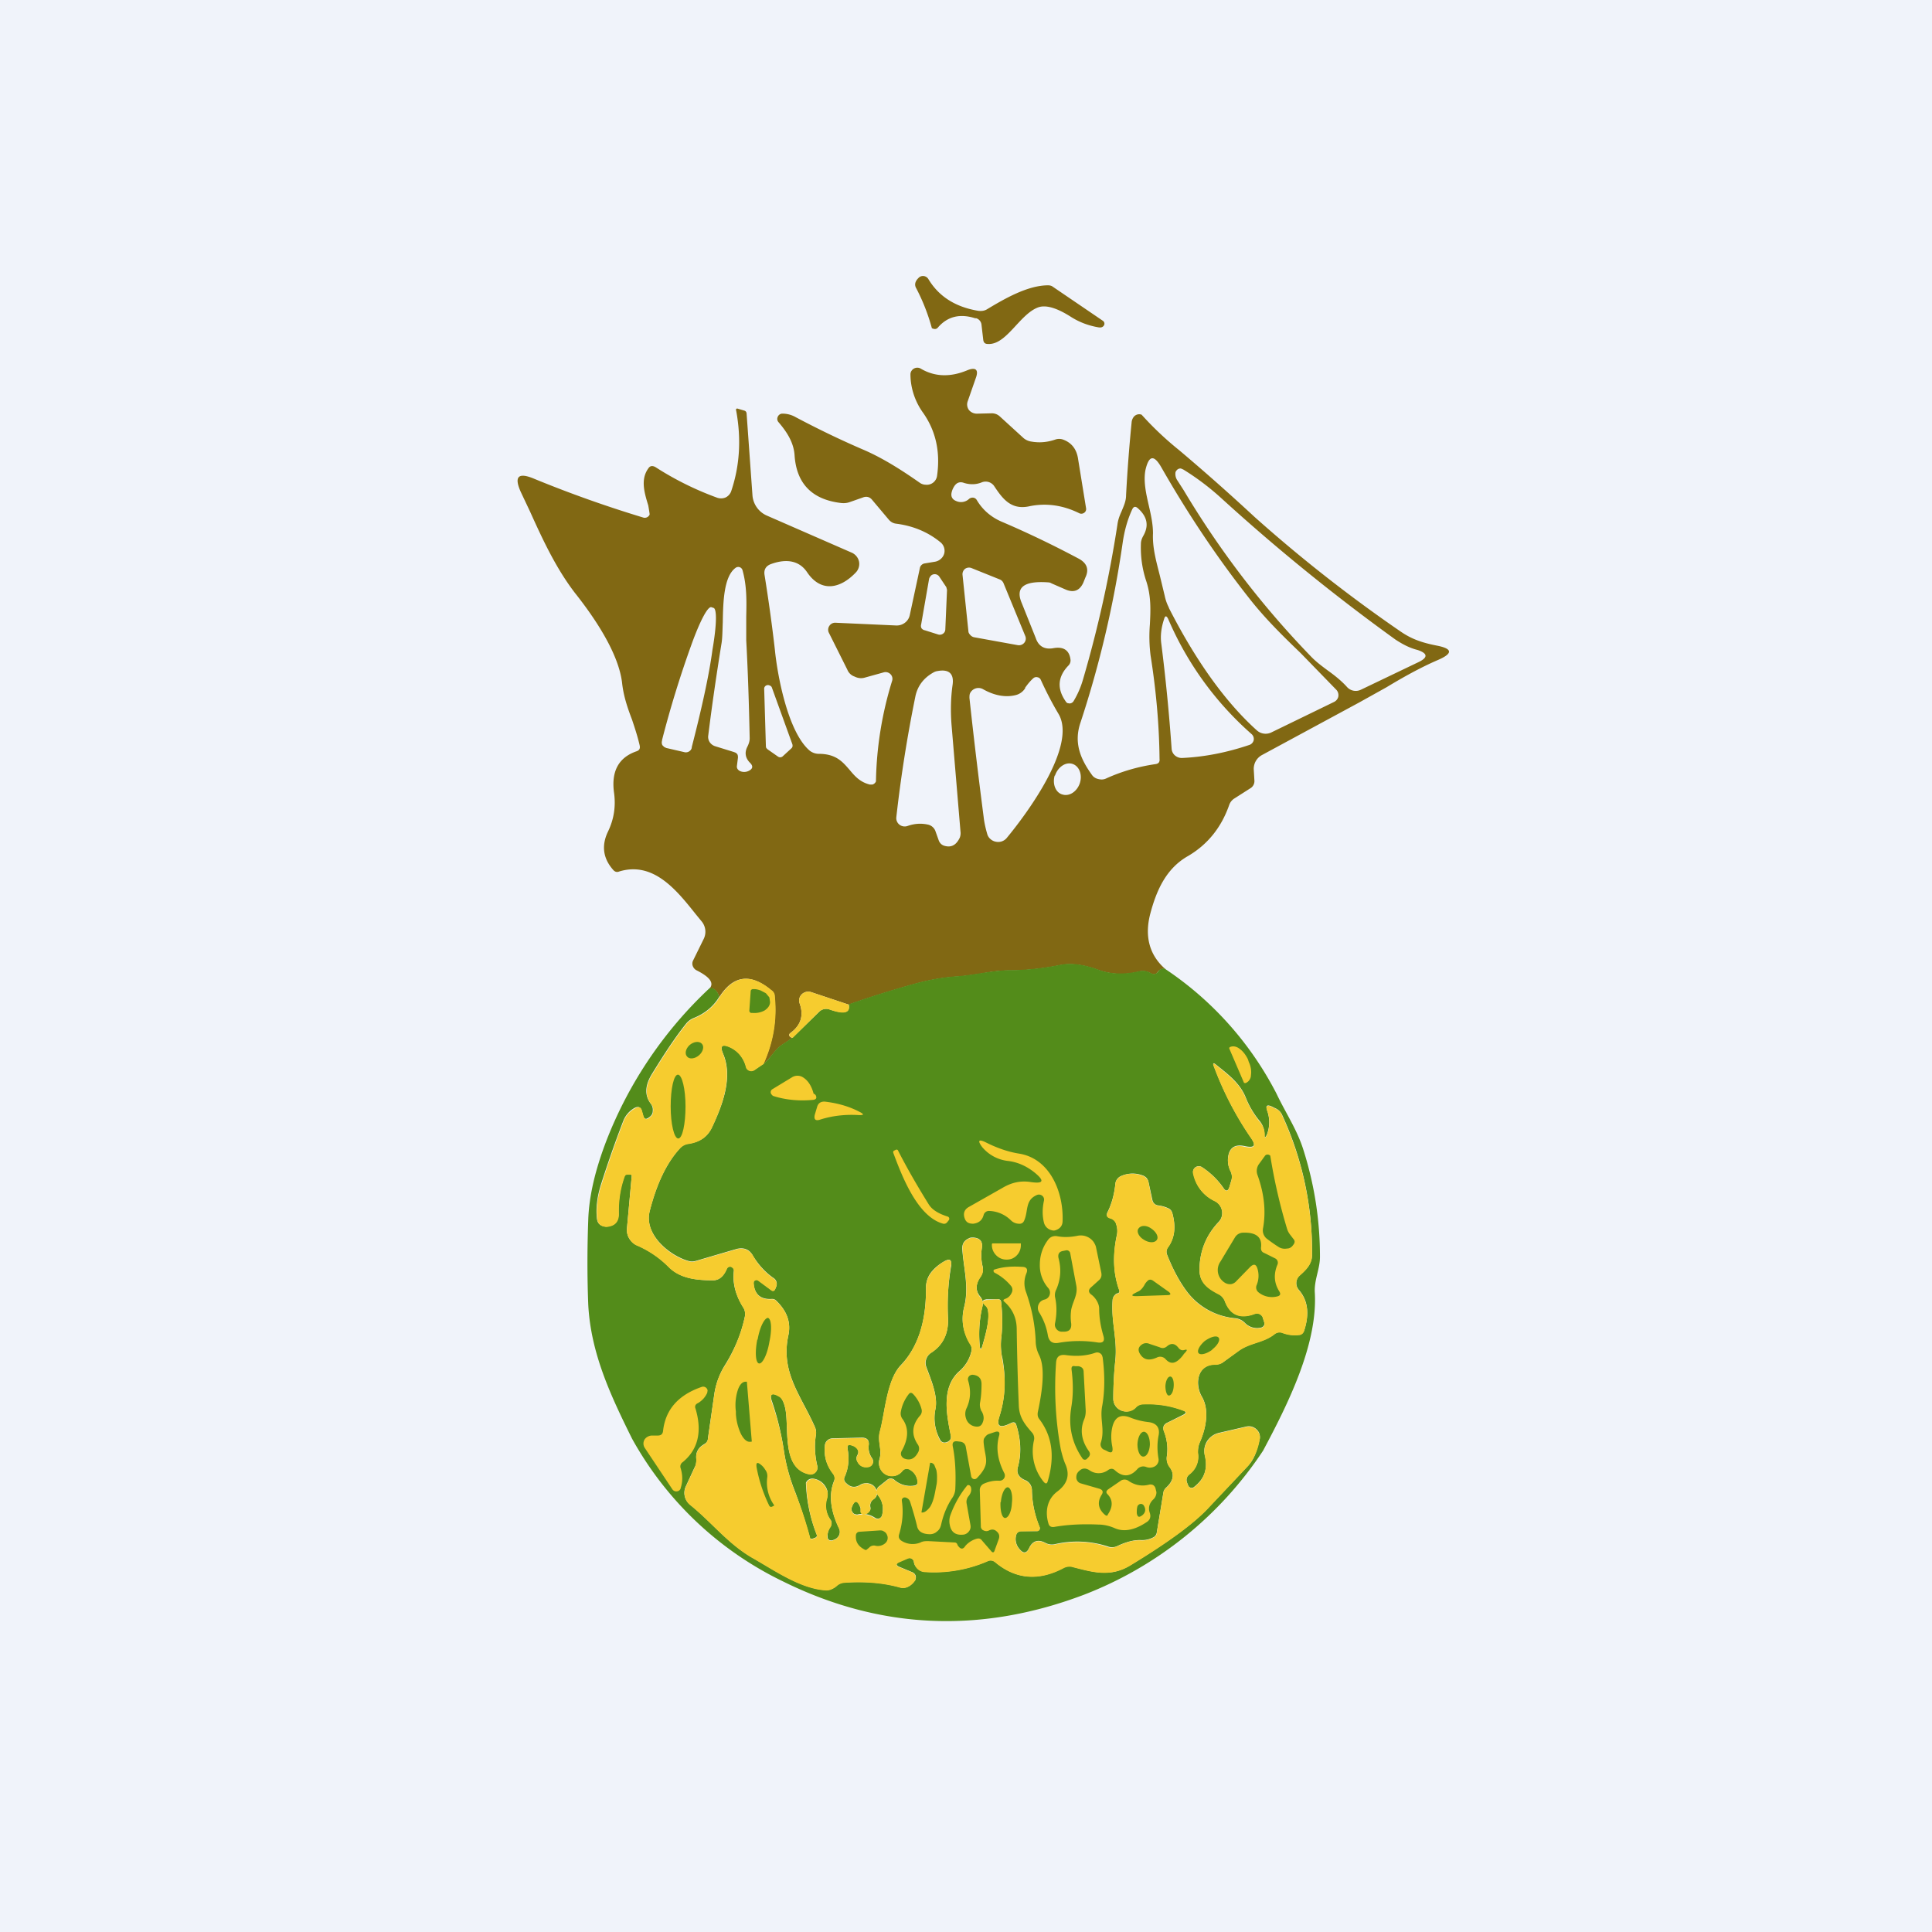 <!-- by TradingView --><svg width="56" height="56" viewBox="0 0 56 56" xmlns="http://www.w3.org/2000/svg"><path fill="#F0F3FA" d="M0 0h56v56H0z"/><path d="M28.28 9.23c-.45-.15-.82-.06-1.1.27a.11.11 0 0 1-.12.03.11.11 0 0 1-.05-.02 5.75 5.75 0 0 0-.45-1.15c-.06-.1-.04-.2.06-.3a.18.18 0 0 1 .15-.06.19.19 0 0 1 .14.09c.3.5.78.81 1.45.92.09.01.17 0 .24-.04.5-.3 1.18-.7 1.78-.7.04 0 .09.01.12.03l1.47 1a.1.1 0 0 1 .04.06.1.1 0 0 1-.01.07c-.03.05-.08.07-.15.06-.3-.05-.56-.15-.8-.3-.42-.27-.74-.36-.96-.28-.54.2-.92 1.1-1.46 1.06-.08 0-.12-.04-.13-.12l-.05-.43a.22.22 0 0 0-.17-.2Z" fill="#816813"/><path fill-rule="evenodd" d="M33.56 28.17c.06-.08.13-.1.22-.08-.46-.4-.61-.94-.44-1.6.18-.68.46-1.32 1.1-1.68.56-.33.96-.82 1.19-1.48a.36.36 0 0 1 .14-.18l.47-.3a.24.24 0 0 0 .12-.22l-.02-.34c0-.08.02-.16.06-.23.04-.07.1-.13.17-.17l2.83-1.53.79-.44c.48-.29.98-.57 1.49-.79.44-.19.43-.33-.05-.42-.4-.08-.71-.18-1.04-.41a42.25 42.25 0 0 1-4.23-3.32c-.69-.64-1.41-1.28-2.18-1.93a9.27 9.27 0 0 1-1.09-1.03.2.2 0 0 0-.18.02.2.2 0 0 0-.06.06.3.3 0 0 0-.05.15 45.7 45.7 0 0 0-.16 2.1c0 .18-.07.32-.13.47-.05.11-.1.23-.12.38-.23 1.5-.56 3-1 4.5a2.6 2.6 0 0 1-.27.62.14.14 0 0 1-.12.07l-.06-.01a.13.13 0 0 1-.05-.05c-.26-.37-.23-.72.08-1.04a.21.21 0 0 0 .06-.16c-.03-.28-.2-.4-.51-.34-.25.04-.42-.06-.5-.3l-.4-1c-.2-.46.05-.66.76-.61.03 0 .07.01.1.03l.39.17c.24.11.42.05.53-.19l.06-.15c.11-.23.05-.41-.18-.54-.75-.4-1.5-.76-2.25-1.08-.3-.13-.55-.34-.72-.63a.14.14 0 0 0-.16-.06.15.15 0 0 0-.06.03.34.34 0 0 1-.38.06c-.1-.04-.15-.12-.13-.23a.53.53 0 0 1 .07-.18c.07-.12.17-.16.3-.11.17.05.34.05.51-.02a.3.3 0 0 1 .35.1c.24.36.48.7 1 .6.5-.11 1-.04 1.48.2a.14.14 0 0 0 .14-.02.13.13 0 0 0 .05-.13l-.23-1.42c-.04-.29-.19-.48-.44-.57a.34.34 0 0 0-.22 0c-.23.08-.46.1-.69.06a.45.45 0 0 1-.23-.1l-.69-.63a.34.34 0 0 0-.24-.09l-.41.01a.3.3 0 0 1-.24-.1.27.27 0 0 1-.04-.26l.23-.66c.1-.26 0-.34-.26-.23-.49.2-.94.18-1.34-.06a.2.2 0 0 0-.26.07.18.18 0 0 0-.03.1c0 .39.13.79.37 1.12.37.53.5 1.14.4 1.83a.3.3 0 0 1-.33.25.31.31 0 0 1-.16-.05c-.5-.35-1.04-.7-1.61-.95-.7-.3-1.36-.62-2-.96a.76.76 0 0 0-.4-.1.15.15 0 0 0-.12.1.14.14 0 0 0 .02.14c.24.28.44.58.47.95.05.83.5 1.3 1.35 1.4.1.01.18 0 .26-.03l.37-.13c.1-.04.2-.02.27.07l.48.57c.06.07.13.11.22.12.47.06.9.23 1.27.53a.32.32 0 0 1 .12.33.32.32 0 0 1-.1.16.34.34 0 0 1-.16.08l-.3.05a.17.17 0 0 0-.15.15l-.29 1.35a.37.37 0 0 1-.14.22.39.39 0 0 1-.25.08l-1.77-.08a.2.2 0 0 0-.17.09.2.2 0 0 0-.02.19l.54 1.08c.04.1.12.17.21.2.1.05.2.06.3.03l.54-.15a.2.2 0 0 1 .2.05.19.19 0 0 1 .05.19 10.43 10.43 0 0 0-.47 2.92.16.16 0 0 1-.1.09h-.08c-.28-.07-.43-.24-.58-.42-.2-.23-.39-.47-.9-.47-.1 0-.2-.04-.27-.1-.63-.55-.93-2.2-1-2.92-.08-.7-.18-1.42-.3-2.17-.02-.14.03-.24.16-.3.39-.15.81-.16 1.07.22.4.6.96.49 1.41.02a.36.36 0 0 0 .1-.32.37.37 0 0 0-.21-.26l-2.45-1.07a.7.7 0 0 1-.43-.6l-.17-2.37a.1.1 0 0 0-.02-.05.1.1 0 0 0-.05-.03l-.17-.05c-.05-.02-.08 0-.06.06.15.82.1 1.59-.14 2.31a.32.32 0 0 1-.17.2.34.34 0 0 1-.26 0 8.93 8.93 0 0 1-1.77-.88c-.09-.05-.16-.04-.21.04-.23.32-.11.71 0 1.07a7.17 7.17 0 0 1 .04.25c0 .03-.02.05-.04.07a.15.15 0 0 1-.15.03 34.98 34.98 0 0 1-3.15-1.12c-.47-.2-.6-.07-.39.39l.26.55c.37.82.75 1.64 1.3 2.36.54.68 1.26 1.72 1.37 2.6.04.39.16.74.29 1.08.08.24.16.48.22.74.02.09 0 .15-.1.18-.51.18-.73.58-.64 1.21.05.38 0 .75-.18 1.12-.19.4-.14.77.15 1.1.05.06.11.08.18.05.99-.3 1.66.54 2.21 1.23l.18.22a.47.47 0 0 1 .06.5l-.31.63a.2.2 0 0 0-.01.16c.02.05.05.09.1.12.4.2.52.37.39.53.13-.01.22.07.28.25.4-.63.9-.7 1.5-.2.06.04.1.1.1.18.07.68-.04 1.33-.33 1.97.11-.09.18-.18.26-.27.08-.1.16-.21.3-.3l.3-.2a.13.13 0 0 1-.08-.03c-.04-.04-.03-.07 0-.1.32-.23.4-.52.28-.86a.25.25 0 0 1 .06-.27.27.27 0 0 1 .28-.06l1.08.36a29.4 29.4 0 0 1 1.95-.61c.37-.1.75-.17 1.14-.2.23-.01.46-.05.69-.08.28-.05.57-.1.87-.1.51 0 1-.06 1.46-.15.32-.07.7-.02 1.11.13a2 2 0 0 0 1.2.05.45.45 0 0 1 .33.05c.08.05.16.04.21-.04Zm.32-10.56a1.3 1.3 0 0 1-.12-.34l-.14-.58c-.1-.4-.22-.81-.2-1.23 0-.27-.06-.54-.12-.8-.08-.35-.16-.7-.1-1.03.1-.44.25-.46.47-.07.76 1.33 1.6 2.59 2.53 3.77.46.59.98 1.1 1.5 1.6L38.74 20a.23.23 0 0 1 .05.2.23.23 0 0 1-.13.15l-1.81.88a.38.38 0 0 1-.42-.06c-.9-.81-1.76-2-2.55-3.55Zm5.17 2.31c-.16-.18-.36-.34-.57-.49-.16-.12-.31-.23-.45-.37a26.24 26.24 0 0 1-3.72-4.85l-.18-.28a.33.33 0 0 1-.06-.22c0-.02.01-.05.03-.07a.14.14 0 0 1 .13-.06l.07.03c.39.24.76.52 1.1.83a56.88 56.88 0 0 0 5.05 4.1c.2.13.4.24.64.3.3.1.3.22.03.35l-1.67.8a.34.34 0 0 1-.4-.07Zm-6.23-5.16c-.14.3-.23.63-.28.98a30.51 30.51 0 0 1-1.22 5.2c-.2.58-.01 1.05.33 1.52.04.06.1.1.18.12.08.02.15.02.22-.01.48-.22.96-.35 1.43-.42.1-.01.14-.06.13-.15-.01-.99-.1-1.99-.26-3a4.4 4.4 0 0 1-.02-.9c.02-.4.04-.8-.1-1.24a3.06 3.06 0 0 1-.16-1.1c0-.08.03-.16.07-.23.17-.3.11-.56-.16-.8-.07-.06-.12-.05-.16.03ZM21.28 21.8l-.55-.17a.3.3 0 0 1-.16-.12.28.28 0 0 1-.04-.2c.11-.89.24-1.77.38-2.64.03-.16.03-.39.04-.63.01-.6.03-1.33.37-1.58a.13.13 0 0 1 .12-.02.13.13 0 0 1 .08.08c.13.46.12.9.11 1.36v.68c.05.92.08 1.87.1 2.84 0 .09-.03.17-.07.25-.08.16-.06.32.08.46.1.1.08.18-.05.24a.3.3 0 0 1-.24 0c-.06-.03-.1-.08-.09-.15l.03-.24c0-.03 0-.07-.02-.1a.16.16 0 0 0-.1-.06Zm6.62-5.13.17 1.63c0 .04.03.08.05.1a.2.2 0 0 0 .11.07l1.27.23a.2.2 0 0 0 .19-.07.19.19 0 0 0 .03-.19l-.63-1.53a.2.2 0 0 0-.1-.11l-.82-.33a.2.2 0 0 0-.2.02.2.2 0 0 0-.07.18Zm-.45.43-.05 1.15a.15.15 0 0 1-.07.12.16.16 0 0 1-.14.02l-.38-.12a.16.16 0 0 1-.1-.06.15.15 0 0 1-.01-.11l.23-1.32c.01-.04.03-.06.05-.09a.16.16 0 0 1 .25.03l.2.3.02.08Zm-8.2 4.55.06.03.52.12a.18.18 0 0 0 .19-.06.17.17 0 0 0 .03-.06v-.02c.27-1.05.5-2.06.6-2.82.13-.75.13-1.2.03-1.22l-.06-.02c-.1-.03-.32.37-.58 1.09a30.5 30.5 0 0 0-.85 2.76v.02a.17.17 0 0 0 .01.13l.05.05Zm14.71.05a54.73 54.73 0 0 0-.3-3.05c-.03-.22 0-.46.08-.7.03-.11.07-.11.12-.01a9.34 9.34 0 0 0 2.42 3.34.19.19 0 0 1 .06.17.19.19 0 0 1-.12.14c-.65.22-1.3.35-1.95.38a.3.3 0 0 1-.21-.07.28.28 0 0 1-.1-.2Zm-7.65 2.24c.2-.07.39-.08.58-.04a.3.3 0 0 1 .22.18l.1.28c.03.08.09.14.18.16.19.05.33-.03.43-.24a.37.37 0 0 0 .02-.18l-.26-3.1c-.03-.4-.02-.79.03-1.14.05-.33-.1-.47-.43-.41a.32.32 0 0 0-.12.04c-.29.16-.47.4-.53.71a39.63 39.63 0 0 0-.55 3.49.24.24 0 0 0 .1.22.25.25 0 0 0 .23.03Zm3.4-4c.07-.1.15-.2.24-.28a.13.13 0 0 1 .12-.03.13.13 0 0 1 .1.08c.15.33.32.66.51.98.55.92-.92 2.9-1.5 3.6a.32.32 0 0 1-.3.11.32.32 0 0 1-.16-.07.3.3 0 0 1-.1-.14c-.05-.17-.09-.34-.11-.52-.14-1.08-.28-2.23-.41-3.44 0-.05 0-.1.02-.14a.27.27 0 0 1 .38-.11c.32.18.64.24.93.17a.45.45 0 0 0 .29-.21Zm-6.74 1.64-.6-1.66a.1.1 0 0 0-.06-.05.11.11 0 0 0-.13.02.1.1 0 0 0-.03.07l.05 1.68.01.04.04.04.3.21a.11.11 0 0 0 .14-.01l.25-.23a.1.1 0 0 0 .03-.1Zm7.6.9c-.07.25.03.5.23.55.2.06.42-.09.5-.33.08-.25-.02-.5-.22-.56-.2-.06-.42.1-.5.34Z" fill="#816813"/><path d="M33.78 28.09A9.64 9.64 0 0 1 37 31.7c.26.55.6 1.05.78 1.63.32 1.01.48 2.04.48 3.1 0 .35-.17.67-.15 1.03.09 1.5-.78 3.24-1.5 4.59a10.94 10.94 0 0 1-5.18 4.17c-3 1.14-5.92 1.01-8.73-.38a9.93 9.93 0 0 1-4.38-4.14c-.63-1.27-1.2-2.49-1.27-3.9-.03-.79-.03-1.6 0-2.42.02-.7.2-1.47.54-2.35a12 12 0 0 1 2.98-4.39c.13-.01.22.07.28.25-.17.28-.42.49-.75.62a.54.54 0 0 0-.22.17c-.32.4-.64.89-.99 1.46-.2.33-.21.62-.02.86.04.06.06.13.05.21 0 .07-.04.13-.1.17-.1.08-.15.06-.18-.05l-.04-.14c-.03-.1-.1-.13-.2-.08a.74.74 0 0 0-.33.37c-.2.52-.42 1.13-.64 1.82-.12.37-.16.7-.13 1 .01.15.09.23.23.25a.2.2 0 0 0 .08 0c.22-.03.32-.16.32-.37-.01-.37.04-.73.17-1.09l.03-.04a.1.1 0 0 1 .06-.02h.07a.06.06 0 0 1 .04.02l.01.02v.02l-.14 1.54c0 .1.02.19.07.27.05.08.12.15.21.19.35.15.66.36.92.62.34.35.82.4 1.3.4.21 0 .33-.17.4-.34.02-.04.05-.06.1-.06a.1.1 0 0 1 .06.03c.04.03.05.07.04.11-.04.34.05.69.27 1.04.05.08.07.17.05.27-.1.49-.3.97-.59 1.43a2.2 2.2 0 0 0-.3.85l-.18 1.25c0 .08-.04.13-.11.17-.17.1-.24.23-.23.4.01.1 0 .2-.05.28l-.25.54a.44.44 0 0 0 .13.54c.62.5 1.08 1.11 1.78 1.52.64.36 1.4.9 2.14.95.07 0 .13-.01.19-.04.05-.02.1-.05.14-.1a.36.36 0 0 1 .2-.08c.6-.04 1.13 0 1.63.14.17.05.34-.06.43-.2a.17.17 0 0 0 .02-.14.17.17 0 0 0-.1-.1l-.36-.15c-.12-.05-.12-.1 0-.16l.23-.09a.14.14 0 0 1 .11 0 .13.13 0 0 1 .07.1c.01.09.06.16.13.22.05.04.12.07.2.07.61.04 1.22-.06 1.8-.31a.2.2 0 0 1 .23.03c.6.5 1.26.55 1.98.16a.36.36 0 0 1 .28-.02c.58.15 1.08.3 1.65-.05 1.07-.65 1.83-1.2 2.26-1.66l1.16-1.23c.2-.21.26-.49.33-.75a.3.3 0 0 0-.09-.3.32.32 0 0 0-.3-.08l-.78.18a.56.56 0 0 0-.35.24.53.53 0 0 0-.07.4c.1.4-.01.7-.31.93a.1.1 0 0 1-.1.02.1.1 0 0 1-.07-.06l-.03-.08c-.04-.1-.01-.19.08-.26a.64.64 0 0 0 .23-.6c0-.1.01-.2.05-.3.18-.4.3-.95.06-1.35-.2-.36-.13-.92.4-.92.07 0 .14-.02.2-.05l.45-.33c.34-.26.73-.24 1.06-.5a.23.23 0 0 1 .23-.04c.16.06.32.08.48.06.07 0 .12-.05.15-.12.16-.49.11-.88-.15-1.18a.3.3 0 0 1 .02-.42c.18-.16.36-.33.36-.6a9.4 9.4 0 0 0-.87-4.06.38.38 0 0 0-.2-.19l-.1-.05c-.14-.06-.18-.02-.13.12.08.23.08.47-.01.7-.05.1-.07.1-.07 0a.6.6 0 0 0-.14-.4 2.53 2.53 0 0 1-.41-.7c-.17-.4-.5-.65-.84-.92-.09-.08-.12-.06-.07.05.29.77.65 1.45 1.07 2.06.16.23.1.3-.18.24s-.44.04-.48.3a.7.7 0 0 0 .07.43c.04.08.05.18.02.27l-.06.2c-.04.11-.1.12-.17.01a2.26 2.26 0 0 0-.62-.6.17.17 0 0 0-.25.08.16.16 0 0 0 0 .1c.08.38.3.65.62.8a.4.4 0 0 1 .21.28.37.37 0 0 1-.1.33c-.34.36-.53.8-.55 1.3-.03.43.2.6.55.78.08.05.14.12.18.2.15.41.44.54.87.38a.18.18 0 0 1 .23.1l.03.1c.05.12 0 .2-.13.21a.49.49 0 0 1-.42-.15.45.45 0 0 0-.27-.13 1.97 1.97 0 0 1-1.41-.78c-.21-.28-.4-.63-.57-1.06a.22.22 0 0 1 .02-.21c.2-.27.24-.6.13-1a.21.21 0 0 0-.12-.14.96.96 0 0 0-.28-.08c-.1-.01-.16-.07-.18-.17l-.11-.51a.25.25 0 0 0-.06-.12.27.27 0 0 0-.11-.07.82.82 0 0 0-.63.02.27.27 0 0 0-.16.22c-.03.29-.1.57-.23.83-.04.09-.01.14.08.17.09.02.15.08.17.16.04.12.05.23.02.34-.12.59-.1 1.11.07 1.58.02.05 0 .09-.06.1a.13.13 0 0 0-.06.04.23.23 0 0 0-.07.15c-.05.61.14 1.13.08 1.73-.04.37-.06.75-.06 1.13a.36.36 0 0 0 .15.3.38.38 0 0 0 .5-.05.28.28 0 0 1 .2-.09c.41-.02.8.04 1.17.18.1.04.1.08 0 .13l-.44.22c-.12.05-.16.14-.11.26.09.24.12.48.08.73-.01.1.01.2.08.3.15.2.12.4-.1.6a.26.26 0 0 0-.08.15l-.19 1.15a.19.19 0 0 1-.1.14.7.7 0 0 1-.36.08c-.24-.01-.49.08-.7.18a.36.36 0 0 1-.27 0 2.87 2.87 0 0 0-1.53-.06.4.4 0 0 1-.27-.04c-.21-.11-.37-.06-.47.15-.07.15-.16.17-.27.04a.44.44 0 0 1-.11-.4c.02-.09.07-.13.16-.13h.44a.1.1 0 0 0 .08-.04.09.09 0 0 0 0-.08 3 3 0 0 1-.22-1.08.31.31 0 0 0-.2-.28c-.19-.08-.26-.22-.2-.4.1-.38.08-.77-.05-1.19-.02-.08-.07-.1-.14-.07l-.11.05c-.24.1-.32.03-.25-.21.18-.55.2-1.1.1-1.69-.05-.2-.06-.4-.04-.59.04-.34.04-.68 0-1.04 0-.08-.04-.11-.12-.1h-.3c-.14.02-.15.07-.04.18a.2.2 0 0 1 .06.08c.1.27-.07.83-.15 1.1-.03.1-.06.1-.07 0-.04-.41-.01-.8.08-1.17.02-.1 0-.18-.06-.26-.15-.17-.15-.37.01-.6a.36.36 0 0 0 .05-.29 1.4 1.4 0 0 1-.02-.53c.03-.19-.06-.29-.25-.3-.05 0-.09 0-.12.02-.14.06-.2.16-.2.3.04.57.2 1.1.06 1.68-.1.38-.04.75.18 1.1.03.06.04.12.03.18-.05.23-.17.44-.37.61-.51.47-.35 1.25-.23 1.85.01.06 0 .12-.06.16a.2.2 0 0 1-.15.04.14.14 0 0 1-.1-.08 1.3 1.3 0 0 1-.14-.87c.09-.39-.13-.88-.26-1.24a.34.34 0 0 1 0-.23.35.35 0 0 1 .14-.18c.34-.22.5-.55.49-.98-.03-.51 0-1.02.09-1.54.02-.18-.04-.22-.2-.13-.12.07-.23.15-.33.26a.72.72 0 0 0-.2.5c.01.98-.23 1.73-.73 2.25-.4.42-.46 1.37-.6 1.91-.09.3.07.53-.02.82a.38.38 0 0 0 .1.37.37.37 0 0 0 .37.1.39.39 0 0 0 .2-.14.17.17 0 0 1 .1-.06c.04 0 .08 0 .12.03.13.08.2.2.22.34 0 .07-.03.11-.1.12a.7.7 0 0 1-.58-.17.16.16 0 0 0-.2 0l-.25.2a.18.18 0 0 0-.02.25c.13.16.17.35.12.57a.14.14 0 0 1-.08.1.14.14 0 0 1-.13-.02.67.67 0 0 0-.48-.1c-.04.02-.08 0-.12-.01a.16.16 0 0 1-.07-.09.15.15 0 0 1 0-.1c.08-.22.16-.22.24-.01.02.03.02.07.02.1-.01.07.02.1.1.1.07 0 .12-.03.16-.09a.14.14 0 0 0 .02-.1.22.22 0 0 1 .1-.24.21.21 0 0 0 .09-.22c-.04-.14-.13-.22-.28-.24-.08 0-.15.01-.21.05-.15.09-.28.07-.4-.05-.07-.06-.08-.13-.04-.2.1-.23.13-.5.08-.78-.02-.13.02-.16.14-.11.03 0 .06.02.08.04.1.07.11.15.06.24a.18.18 0 0 0 0 .18c.06.12.16.18.3.16a.17.17 0 0 0 .14-.09.16.16 0 0 0-.01-.16.54.54 0 0 1-.1-.38c.02-.15-.05-.22-.2-.22l-.84.02a.24.24 0 0 0-.16.06.22.22 0 0 0-.07.15c-.03.3.04.56.23.8.06.08.07.15.03.24-.15.38-.1.84.15 1.36a.23.23 0 0 1 0 .2.25.25 0 0 1-.15.13.45.45 0 0 1-.06.02c-.08 0-.12-.03-.12-.1-.01-.1.02-.21.08-.3a.16.16 0 0 0 0-.2.7.7 0 0 1-.1-.63.36.36 0 0 0-.01-.27.49.49 0 0 0-.38-.29.2.2 0 0 0-.22.12 4.5 4.5 0 0 0 .32 1.52.08.08 0 0 1-.03.06l-.02.01-.08.03h-.03a.07.07 0 0 1-.05-.02v-.03c-.12-.43-.26-.87-.42-1.3-.16-.4-.27-.8-.33-1.21a8.16 8.16 0 0 0-.34-1.41c-.08-.22-.02-.28.2-.16.06.03.12.12.16.27.17.53-.14 1.82.72 1.99a.2.2 0 0 0 .18-.06.2.2 0 0 0 .05-.18c-.07-.3-.09-.6-.04-.9a.4.4 0 0 0-.03-.23c-.4-.91-1-1.58-.77-2.65.08-.37-.03-.7-.35-1.01a.16.16 0 0 0-.13-.05c-.32.02-.5-.13-.53-.46l.01-.05.03-.03a.09.09 0 0 1 .1 0l.37.28c.05.04.1.03.12-.03l.03-.07a.2.2 0 0 0-.07-.24c-.25-.17-.45-.4-.6-.64-.1-.2-.28-.27-.51-.2l-1.16.34a.37.37 0 0 1-.2 0c-.54-.15-1.3-.76-1.13-1.44.2-.79.49-1.4.88-1.83a.4.4 0 0 1 .25-.13c.33-.05.55-.2.68-.48.3-.63.62-1.46.31-2.15-.08-.2-.02-.26.18-.18.25.1.41.3.5.58a.16.16 0 0 0 .1.11.16.16 0 0 0 .14-.02l.25-.17c.24-.18.3-.4.56-.57l.3-.2.77-.75a.29.29 0 0 1 .3-.06c.42.14.6.1.55-.15a29.4 29.4 0 0 1 1.95-.61c.38-.1.75-.17 1.14-.2.52-.03 1.03-.17 1.56-.18.51 0 1-.06 1.46-.15.32-.07.7-.02 1.11.13.37.14.77.15 1.2.05a.45.45 0 0 1 .33.05c.08.05.16.04.22-.04.05-.08.12-.1.2-.08Z" fill="#538C1A"/><path d="m22.12 30.85-.25.17a.16.16 0 0 1-.15.02.16.16 0 0 1-.1-.1.83.83 0 0 0-.49-.59c-.2-.08-.26-.03-.18.18.3.7-.02 1.52-.31 2.15-.13.27-.35.43-.68.48a.4.4 0 0 0-.25.13c-.4.43-.68 1.04-.88 1.83-.16.68.59 1.3 1.13 1.44.07.02.14.02.2 0l1.16-.34c.23-.07.4 0 .52.2.14.25.34.47.59.64a.2.2 0 0 1 .07.23l-.03.08c-.03.06-.07.07-.12.03l-.38-.28a.09.09 0 0 0-.12.03v.05c.02.33.2.48.52.46.05 0 .1.01.13.05.32.3.43.64.35 1-.23 1.08.37 1.75.77 2.66a.4.4 0 0 1 .03.23c-.05.3-.03.6.04.9a.19.19 0 0 1-.05.18.2.2 0 0 1-.18.06c-.86-.17-.55-1.46-.72-2-.04-.14-.1-.23-.17-.26-.2-.12-.27-.06-.2.16.16.46.28.93.35 1.4.06.41.17.82.33 1.22a11.24 11.24 0 0 1 .44 1.34.07.07 0 0 0 .06.01l.08-.03a.08.08 0 0 0 .04-.03.08.08 0 0 0 0-.07 4.5 4.5 0 0 1-.3-1.49.2.2 0 0 1 .12-.11.2.2 0 0 1 .1-.01c.16.03.29.13.37.3.04.08.04.17.02.26a.7.7 0 0 0 .1.63c.03.06.03.13 0 .2a.5.5 0 0 0-.1.3c.01.07.05.1.13.1l.06-.02a.26.26 0 0 0 .15-.13.24.24 0 0 0 0-.2c-.25-.52-.3-.98-.15-1.36a.22.22 0 0 0-.03-.23 1.1 1.1 0 0 1-.23-.81c0-.06.03-.11.07-.15.04-.04.1-.06.16-.06l.84-.02c.15 0 .22.07.2.22-.02.14.02.26.1.38a.16.16 0 0 1-.04.22.17.17 0 0 1-.08.03c-.15.02-.25-.04-.31-.16a.18.18 0 0 1 0-.18c.05-.09.03-.17-.06-.24a.27.27 0 0 0-.08-.04c-.12-.05-.16-.02-.14.1.05.3.02.56-.08.78-.04.08-.03.15.04.21.12.12.25.14.4.05a.33.33 0 0 1 .2-.05c.16.02.25.1.28.24a.21.21 0 0 1-.09.22.22.22 0 0 0-.1.23c.02.04.01.08-.01.11-.04.06-.1.1-.17.1s-.1-.04-.1-.1v-.11c-.1-.21-.17-.2-.25 0a.15.15 0 0 0 0 .11c.01.04.04.07.07.09.04.02.08.03.12.02.17-.03.33 0 .48.1a.14.14 0 0 0 .21-.1c.05-.2.01-.4-.12-.56a.18.18 0 0 1 .02-.25l.25-.2a.16.16 0 0 1 .2 0c.17.14.36.2.57.17.08 0 .11-.05.1-.12a.42.42 0 0 0-.21-.34.18.18 0 0 0-.12-.03.17.17 0 0 0-.1.06.39.39 0 0 1-.4.14.37.37 0 0 1-.27-.27.38.38 0 0 1 0-.2c.09-.29-.07-.52.01-.82.15-.54.2-1.49.6-1.9.5-.53.75-1.28.74-2.25 0-.2.07-.37.2-.51.1-.1.2-.2.32-.26.17-.1.24-.05.2.13a7.58 7.58 0 0 0-.08 1.54c.01.43-.15.76-.5.98a.34.34 0 0 0-.14.4c.14.37.36.86.27 1.25-.06.29-.01.58.13.87.02.04.06.07.11.08.06 0 .11 0 .15-.04.06-.04.07-.1.06-.16-.12-.6-.28-1.38.23-1.85.2-.17.32-.38.37-.61a.23.23 0 0 0-.03-.17 1.37 1.37 0 0 1-.18-1.11c.15-.58-.02-1.1-.05-1.67-.01-.15.05-.25.19-.31a.27.27 0 0 1 .12-.02c.2.01.28.11.25.3-.03.18-.02.36.02.53a.36.36 0 0 1-.05.3c-.16.22-.16.42-.01.6.06.07.08.15.06.25-.09.37-.12.76-.08 1.16.01.12.04.12.07.01.08-.27.24-.83.15-1.1a.2.2 0 0 0-.06-.08c-.11-.1-.1-.16.05-.17l.3-.02c.07 0 .1.03.11.1.04.37.04.71 0 1.05-.02.2 0 .4.03.6.12.57.09 1.13-.09 1.68-.07.24 0 .31.25.21l.1-.05c.08-.03.13 0 .15.07.13.42.14.81.05 1.18-.06.2.01.33.2.41a.32.32 0 0 1 .2.28c0 .36.08.71.23 1.08v.04a.1.1 0 0 1-.05.07.1.1 0 0 1-.04 0l-.44.01c-.09 0-.14.04-.16.12-.04.15 0 .29.11.41.11.13.2.11.27-.04.1-.21.26-.26.47-.15a.4.4 0 0 0 .27.04c.54-.11 1.05-.1 1.53.07.09.03.18.02.26-.01.22-.1.47-.2.71-.18a.7.7 0 0 0 .36-.08c.06-.03.1-.08.1-.14l.19-1.15c0-.06.03-.11.08-.15.22-.2.25-.4.1-.6a.4.4 0 0 1-.08-.3c.04-.25.01-.49-.08-.73-.05-.12-.01-.2.1-.26l.46-.22c.1-.05.1-.1-.01-.13-.37-.14-.76-.2-1.17-.18a.28.28 0 0 0-.2.1.37.37 0 0 1-.34.1.38.38 0 0 1-.27-.2.36.36 0 0 1-.04-.16c0-.38.02-.76.06-1.13.06-.6-.13-1.12-.08-1.73 0-.06.03-.11.07-.15a.13.13 0 0 1 .06-.04c.06-.01.08-.05.06-.1-.17-.47-.2-1-.07-1.58a.65.65 0 0 0-.02-.34.25.25 0 0 0-.17-.16c-.1-.03-.12-.08-.08-.17.13-.26.2-.54.23-.83 0-.05.02-.1.05-.13a.27.27 0 0 1 .1-.09c.2-.1.42-.1.64-.02.04.01.08.04.1.07.04.03.06.07.07.12l.1.51c.03.1.1.16.2.17.09.01.18.04.27.08.06.03.1.07.12.14.11.4.07.73-.13 1a.22.22 0 0 0-.02.21c.17.43.36.78.57 1.06.34.45.81.71 1.41.78.1.01.2.06.27.13.12.12.26.17.42.15.14-.01.18-.09.13-.21l-.03-.1a.18.18 0 0 0-.23-.1c-.43.16-.72.03-.87-.37a.35.35 0 0 0-.18-.2c-.35-.18-.58-.36-.55-.79.02-.5.2-.94.55-1.3a.38.38 0 0 0 .1-.33.38.38 0 0 0-.21-.28 1.14 1.14 0 0 1-.63-.8.17.17 0 0 1 .07-.18.17.17 0 0 1 .2 0c.24.16.45.36.61.6.07.1.13.1.17-.02l.06-.2a.35.35 0 0 0-.02-.26.7.7 0 0 1-.07-.42c.04-.27.2-.37.48-.3.28.06.34-.02.18-.25a9.43 9.43 0 0 1-1.07-2.06c-.05-.11-.02-.13.07-.05.33.27.67.52.84.93.1.25.23.47.4.69.1.11.16.24.16.4 0 .1.01.1.06 0 .09-.23.1-.47.01-.7-.05-.14 0-.18.13-.12l.1.05c.1.04.16.1.2.2a9.4 9.4 0 0 1 .87 4.06c0 .26-.18.43-.36.59a.3.3 0 0 0-.02.42c.26.3.31.7.15 1.18a.16.16 0 0 1-.15.12c-.16.02-.32 0-.48-.06a.23.23 0 0 0-.23.04c-.33.26-.72.24-1.06.5l-.46.33a.36.36 0 0 1-.2.05c-.52 0-.6.56-.39.92.24.4.12.95-.06 1.35-.04.1-.05.2-.04.3a.64.64 0 0 1-.24.6c-.1.07-.12.16-.08.26l.03.07c0 .02.02.03.03.04a.1.1 0 0 0 .14.01c.3-.23.4-.53.31-.92a.53.53 0 0 1 .07-.4c.08-.13.2-.22.35-.25l.78-.18a.33.33 0 0 1 .3.08.31.31 0 0 1 .09.3 1.6 1.6 0 0 1-.33.75l-1.16 1.23c-.43.46-1.19 1.01-2.26 1.66-.57.34-1.07.2-1.65.05a.36.36 0 0 0-.27.02c-.73.39-1.4.33-1.99-.16a.2.2 0 0 0-.23-.03 3.9 3.9 0 0 1-1.8.31.34.34 0 0 1-.2-.07.36.36 0 0 1-.13-.22.13.13 0 0 0-.07-.1.13.13 0 0 0-.11 0l-.23.1c-.12.05-.12.1 0 .15l.35.14a.17.17 0 0 1 .11.18c0 .03 0 .05-.02.07-.1.14-.26.25-.43.2-.5-.14-1.04-.18-1.62-.14a.36.36 0 0 0-.21.09.63.63 0 0 1-.14.09.35.35 0 0 1-.19.04c-.75-.05-1.5-.59-2.14-.95-.7-.41-1.16-1.02-1.78-1.52a.45.45 0 0 1-.13-.54l.25-.54a.55.55 0 0 0 .05-.28c-.01-.17.06-.3.23-.4.07-.04.1-.1.11-.17l.18-1.25c.04-.31.14-.6.3-.85.29-.46.48-.94.59-1.43.02-.1 0-.2-.05-.27-.22-.35-.3-.7-.27-1.04 0-.04 0-.08-.04-.11a.1.1 0 0 0-.06-.03c-.05 0-.08.02-.1.06-.07.17-.19.33-.4.33-.47 0-.96-.04-1.3-.39a2.89 2.89 0 0 0-.92-.62.47.47 0 0 1-.21-.2.45.45 0 0 1-.07-.26l.14-1.54a.05.05 0 0 0-.01-.04l-.02-.01H18.2a.1.1 0 0 0-.06.01.09.09 0 0 0-.03.04c-.13.36-.18.72-.17 1.09 0 .21-.1.34-.32.37a.2.2 0 0 1-.08 0c-.14-.02-.22-.1-.23-.24-.03-.3.01-.64.13-1 .22-.7.44-1.3.64-1.83a.74.74 0 0 1 .34-.37c.1-.05.16-.03.19.08l.04.14c.03.11.09.13.18.05.06-.04.1-.1.1-.17a.26.26 0 0 0-.05-.21c-.19-.24-.18-.53.02-.86.35-.57.67-1.06.99-1.46a.54.54 0 0 1 .22-.17c.33-.13.58-.34.75-.62.4-.63.9-.7 1.5-.2.06.04.1.1.1.18.07.68-.04 1.33-.33 1.97Z" fill="#F6CC2F"/><path d="M21.76 28.72a.06.06 0 0 1 .03-.04.06.06 0 0 1 .04-.01h.03c.07 0 .13.02.19.04l.15.08.1.12.02.13v.02c-.01.1-.07.17-.16.23a.62.62 0 0 1-.35.07h-.04a.06.06 0 0 1-.04-.03.06.06 0 0 1-.01-.04l.04-.57Z" fill="#538C1A"/><path d="M24.6 29.12c.06.24-.13.3-.56.14a.29.29 0 0 0-.3.07l-.76.75a.13.13 0 0 1-.08-.03c-.03-.04-.03-.07 0-.1.32-.23.4-.52.28-.86a.25.25 0 0 1 .06-.27.27.27 0 0 1 .28-.06l1.08.36Z" fill="#F6CC2F"/><path d="M20.27 30.58c.11-.1.15-.25.07-.33-.08-.08-.23-.06-.35.04-.12.11-.15.26-.07.34.07.08.23.06.35-.05Z" fill="#538C1A"/><path d="M35.63 30.39v-.02l.02-.02c.09-.04.19-.02.28.05.1.07.18.18.24.3l.03.09c.03.06.05.13.06.2a.6.6 0 0 1 0 .17c0 .06-.02.11-.05.15a.22.22 0 0 1-.1.08.03.03 0 0 1-.03 0 .03.03 0 0 1-.02 0l-.43-1Z" fill="#F6CC2F"/><path d="M19.44 32.07c0 .51.1.93.22.93s.21-.42.21-.93c0-.5-.1-.92-.22-.92s-.21.41-.21.92Z" fill="#538C1A"/><path d="M23.58 31.7c.03.01.06.03.07.06.03.07 0 .11-.08.12-.41.04-.8 0-1.15-.11a.11.11 0 0 1-.05-.04.1.1 0 0 1 .02-.16l.56-.34a.3.3 0 0 1 .33 0c.14.09.24.24.3.46ZM23.9 31.93c.35.04.69.13 1 .29.16.08.15.11-.03.1-.38-.02-.74.02-1.09.13-.14.05-.2 0-.16-.15l.06-.2c.03-.12.1-.17.22-.17ZM30.05 34.64c-.34.15-.24.45-.36.73-.03.08-.09.11-.17.1a.34.34 0 0 1-.22-.1.94.94 0 0 0-.62-.27.16.16 0 0 0-.17.12c-.04.15-.14.23-.3.25-.13 0-.21-.04-.25-.16-.05-.15 0-.26.13-.33l.97-.55c.27-.16.53-.21.8-.17.39.06.43-.03.12-.28-.24-.19-.5-.3-.77-.33a1.14 1.14 0 0 1-.74-.4c-.15-.2-.1-.24.12-.13.32.16.64.27.96.32.89.15 1.28 1.12 1.25 1.95 0 .14-.08.23-.21.27a.16.16 0 0 1-.1 0 .3.3 0 0 1-.23-.22c-.05-.2-.05-.41 0-.64a.14.14 0 0 0-.05-.14.15.15 0 0 0-.16-.02ZM27.34 35.47c-.75-.2-1.2-1.39-1.45-2.06 0-.03 0-.05.03-.06l.06-.03.04.01c.28.55.59 1.08.9 1.58.1.16.29.27.54.35a.07.07 0 0 1 .05.04.07.07 0 0 1-.01.07l-.04.05c-.03.04-.07.06-.12.05Z" fill="#F6CC2F"/><path d="M36.74 35.92a.31.31 0 0 1-.13-.32c.09-.5.03-1.01-.16-1.54a.34.34 0 0 1 .05-.33l.16-.22a.1.1 0 0 1 .05-.04.11.11 0 0 1 .11.03 16 16 0 0 0 .49 2.13c.04.12.1.17.17.27.06.06.06.12 0 .19-.04.06-.1.1-.18.1a.34.34 0 0 1-.23-.04 4.7 4.7 0 0 1-.33-.23ZM33.15 35.93c.15.1.32.1.38.01.06-.08-.01-.23-.16-.33-.14-.1-.3-.1-.37 0-.06.08 0 .23.15.32ZM36.23 36.73l-.39.4a.27.27 0 0 1-.15.09.28.28 0 0 1-.17-.03.43.43 0 0 1-.14-.63l.42-.7a.28.28 0 0 1 .25-.13c.37-.01.54.14.5.44 0 .07.02.12.1.15l.3.15a.14.14 0 0 1 .08.18c-.12.28-.1.54.05.78.05.08.03.13-.07.15a.62.62 0 0 1-.53-.12.18.18 0 0 1-.06-.2.7.7 0 0 0 .03-.48c-.04-.14-.11-.16-.22-.05Z" fill="#538C1A"/><path d="M30.14 36.66c0-.3.1-.55.26-.75.06-.06.13-.09.23-.08.2.04.4.03.6-.01a.46.46 0 0 1 .47.18c.03.05.06.1.07.16l.15.72c.02.1 0 .17-.07.23l-.21.19c-.1.08-.1.16 0 .23.12.09.22.26.22.4 0 .28.05.54.12.78.05.16 0 .23-.18.2a3.45 3.45 0 0 0-1.1.01c-.2.04-.3-.04-.33-.23a1.81 1.81 0 0 0-.25-.65.25.25 0 0 1 .05-.32.27.27 0 0 1 .1-.05.2.2 0 0 0 .16-.16.2.2 0 0 0-.05-.18 1 1 0 0 1-.24-.67ZM29.56 36.04h.03v.05a.42.42 0 0 1-.25.39.4.4 0 0 1-.16.03h-.02a.41.41 0 0 1-.29-.13.42.42 0 0 1-.12-.3v-.01c0-.01 0-.02.02-.03h.79Z" fill="#F6CC2F"/><path d="M31.05 37.96c-.02.14-.02.27 0 .41.01.16-.06.23-.22.23h-.07a.2.2 0 0 1-.14-.08.19.19 0 0 1-.04-.16c.05-.25.06-.5 0-.77a.36.36 0 0 1 .04-.22c.12-.28.15-.58.06-.91-.02-.11.02-.18.13-.2l.1-.02a.1.1 0 0 1 .07.02.1.1 0 0 1 .04.06l.18.96c.04.26-.1.43-.15.68Z" fill="#538C1A"/><path d="m28.82 36.88-.02-.02v-.05l.02-.01c.24-.08.5-.1.8-.08.14 0 .18.07.13.19a.74.74 0 0 0-.01.54c.17.48.26.95.28 1.42 0 .15.04.29.1.41.21.42.05 1.23-.04 1.66-.01.08 0 .14.05.2.37.49.45 1.08.24 1.79-.02.08-.06.09-.12.02a1.4 1.4 0 0 1-.28-1.2.25.25 0 0 0-.06-.23c-.21-.24-.37-.44-.38-.79-.03-.73-.05-1.47-.06-2.2 0-.32-.12-.59-.36-.8-.04-.03-.03-.06.02-.08.1-.03.16-.1.2-.19a.18.18 0 0 0-.02-.18c-.13-.16-.3-.3-.5-.4Z" fill="#F6CC2F"/><path d="M33.17 37.25a.39.39 0 0 1 .08-.11c.05-.06.11-.06.17-.02l.45.32c.08.06.07.1-.03.1l-.9.03c-.15 0-.16-.03-.02-.1l.1-.05c.06-.04.11-.1.15-.17ZM21.95 38.83c-.07.36-.05.67.05.69.1.02.24-.26.3-.62.08-.37.06-.67-.04-.7-.1 0-.24.27-.3.63ZM35.13 39.12c.16-.12.25-.28.19-.35-.06-.07-.23-.02-.4.1-.15.13-.23.28-.18.35.06.07.24.02.4-.1ZM34.33 39.13c.1-.03.09.01-.02.12l-.01.02c-.2.26-.36.3-.52.12a.21.21 0 0 0-.25-.04c-.23.1-.39.07-.5-.13-.05-.1-.03-.18.07-.25a.22.22 0 0 1 .21-.02l.3.1c.08.04.15.03.22-.03.12-.1.23-.08.33.05.05.06.1.08.17.06Z" fill="#538C1A"/><path d="M32.11 43.9c.15-.22.15-.42 0-.58-.06-.06-.05-.1.01-.15l.35-.24a.2.2 0 0 1 .25 0c.18.12.38.16.6.1.08-.01.14.02.17.1l.03.12c0 .08-.03.16-.1.22-.1.1-.14.22-.1.36.05.13.02.23-.1.3-.35.23-.66.28-.92.16-.14-.06-.3-.1-.47-.1-.46-.02-.88 0-1.28.07-.08.01-.14-.02-.16-.1-.1-.33-.05-.7.26-.93.29-.22.36-.47.24-.77-.06-.13-.1-.28-.14-.44-.15-.8-.2-1.65-.14-2.51.01-.19.1-.26.3-.23.3.04.58.02.84-.07a.16.16 0 0 1 .19.07l.02.06c.07.53.06 1-.01 1.4-.08.39.08.69-.04 1.07a.17.17 0 0 0 .07.2l.09.04c.15.09.2.05.17-.12-.04-.2-.04-.38 0-.56.07-.3.25-.4.55-.27.16.06.32.1.5.12.24.03.34.17.29.4-.04.21-.04.43 0 .66a.2.2 0 0 1-.02.13.21.21 0 0 1-.1.1.3.3 0 0 1-.24.01.23.23 0 0 0-.26.07c-.2.22-.42.23-.64.03-.06-.06-.13-.06-.2-.01a.46.46 0 0 1-.55 0c-.1-.06-.2-.06-.28.02-.08.06-.1.14-.09.23.02.07.06.12.14.14l.52.15c.1.03.13.09.07.18-.13.21-.1.41.1.58.04.03.06.03.08 0Z" fill="#F6CC2F"/><path d="M31.05 40.8c.06-.34.06-.71.01-1.1-.01-.08.02-.12.1-.1h.1c.1.02.15.07.15.17l.06 1.12c0 .09-.01.16-.04.24-.13.3-.09.62.13.93.05.07.04.13-.02.19l-.04.04a.08.08 0 0 1-.06.02.08.08 0 0 1-.06-.03c-.3-.43-.42-.93-.33-1.47ZM28.45 40.9c.07.12.08.23.03.34a.18.18 0 0 1-.07.09.19.19 0 0 1-.12.02.33.33 0 0 1-.29-.24.39.39 0 0 1 .02-.3c.11-.24.13-.5.04-.8a.13.13 0 0 1 .03-.12.14.14 0 0 1 .12-.04c.16.02.24.11.24.27 0 .18-.01.35-.04.52-.02.1 0 .18.04.27ZM33.78 40.17c0 .15.04.28.1.28.07 0 .13-.11.14-.27.01-.15-.03-.28-.1-.28s-.13.12-.14.27ZM21.79 41.77v.01l-.01.01h-.04c-.09.01-.18-.07-.26-.22a1.6 1.6 0 0 1-.15-.59v-.07c-.03-.22 0-.44.05-.6.05-.16.13-.26.23-.26h.04v.02l.14 1.7Z" fill="#538C1A"/><path d="M19.22 41.47c.07-.62.45-1.04 1.12-1.27a.13.13 0 0 1 .17.1l-.01.07a.65.65 0 0 1-.27.3c-.07.03-.1.09-.07.16.2.67.07 1.19-.37 1.55a.15.15 0 0 0-.06.18c.06.2.06.39 0 .57 0 .03-.02.05-.04.07a.14.14 0 0 1-.2-.03l-.8-1.2a.23.23 0 0 1-.01-.24.24.24 0 0 1 .1-.09.25.25 0 0 1 .12-.03h.16c.1 0 .15-.04.16-.14Z" fill="#F6CC2F"/><path d="M26.62 42.08c-.1.2-.23.26-.4.2a.17.17 0 0 1-.1-.1.16.16 0 0 1 .02-.13c.2-.36.2-.67.02-.92a.26.26 0 0 1-.05-.2c.03-.18.1-.35.23-.52.04-.05.08-.05.13 0a1 1 0 0 1 .24.43.2.2 0 0 1-.05.2c-.23.27-.25.55-.05.84a.2.2 0 0 1 .03.1.2.2 0 0 1-.02.1ZM28.32 42.84c.41-.43.23-.55.19-1.04 0-.05 0-.1.04-.14a.23.23 0 0 1 .1-.09l.18-.06c.11-.04.16 0 .13.1-.1.36-.04.72.15 1.09a.15.15 0 0 1-.06.2.16.16 0 0 1-.08.02c-.15-.01-.3.02-.44.08a.2.2 0 0 0-.13.2l.03 1.03c0 .03 0 .05.02.08.01.02.03.04.06.05a.17.17 0 0 0 .16 0c.08-.04.16-.03.22.03.07.06.09.13.06.22l-.12.33c-.02.07-.06.07-.1.02l-.26-.3c-.05-.07-.1-.08-.19-.05a.68.68 0 0 0-.3.2c-.06.1-.13.1-.2.01a.16.16 0 0 1-.03-.05.08.08 0 0 0-.07-.06l-.77-.04c-.08 0-.16 0-.23.04a.6.6 0 0 1-.55-.05.17.17 0 0 1-.07-.08.16.16 0 0 1 0-.1c.1-.33.13-.65.08-.98v-.04l.03-.04a.1.1 0 0 1 .09-.01c.06.02.1.06.12.12.07.22.14.45.2.7.03.16.16.24.38.24.07 0 .15-.03.2-.08.07-.05.1-.12.12-.2.06-.27.16-.53.32-.77a.51.51 0 0 0 .09-.26c.02-.45 0-.86-.07-1.22-.03-.13.02-.18.15-.16l.08.01c.08.02.12.06.14.13l.16.87a.1.1 0 0 0 .07.08.1.1 0 0 0 .1-.03ZM32.97 41.86c0 .2.07.36.17.36s.18-.15.19-.35c0-.2-.07-.36-.17-.37-.1 0-.18.16-.19.36ZM22.3 43.65c-.18-.37-.3-.74-.37-1.12-.02-.14.02-.16.13-.07.05.04.09.09.12.14a.3.3 0 0 1 .06.22 1.13 1.13 0 0 0 .2.81v.01l-.06.03c-.04.02-.06 0-.08-.02Z" fill="#538C1A"/><path d="M26.96 42.4h.02c.03 0 .07.02.1.06l.06.15a.9.9 0 0 1 .02.2c0 .09 0 .17-.02.25l-.04.21c-.03.16-.08.32-.15.42-.08.1-.16.16-.23.15h-.01v-.01l.25-1.43Z" fill="#538C1A"/><path d="M27.53 44.2a.52.52 0 0 1 .01-.26 2.93 2.93 0 0 1 .5-.89.07.07 0 0 1 .08.02l.02.03c.03.1 0 .18-.06.26a.26.26 0 0 0-.06.23l.11.62c.01.06 0 .12-.04.17a.24.24 0 0 1-.15.1c-.23.03-.37-.06-.41-.28Z" fill="#F6CC2F"/><path d="M29 43.54c-.01.25.04.45.13.46.1 0 .19-.19.2-.43.03-.25-.03-.45-.12-.46-.09 0-.18.19-.2.43ZM33.16 43.65c.06.1.04.2-.05.27s-.14.06-.16-.06c0-.07 0-.13.02-.2a.1.1 0 0 1 .03-.04.1.1 0 0 1 .16.03ZM25.19 44.86l-.06.05c-.02.02-.04.02-.06.01-.2-.1-.28-.24-.26-.43a.1.1 0 0 1 .03-.06.1.1 0 0 1 .06-.03l.6-.04c.04 0 .08 0 .12.03.04.02.07.05.09.1a.2.2 0 0 1-.04.23.32.32 0 0 1-.31.08.19.19 0 0 0-.17.06Z" fill="#538C1A"/></svg>